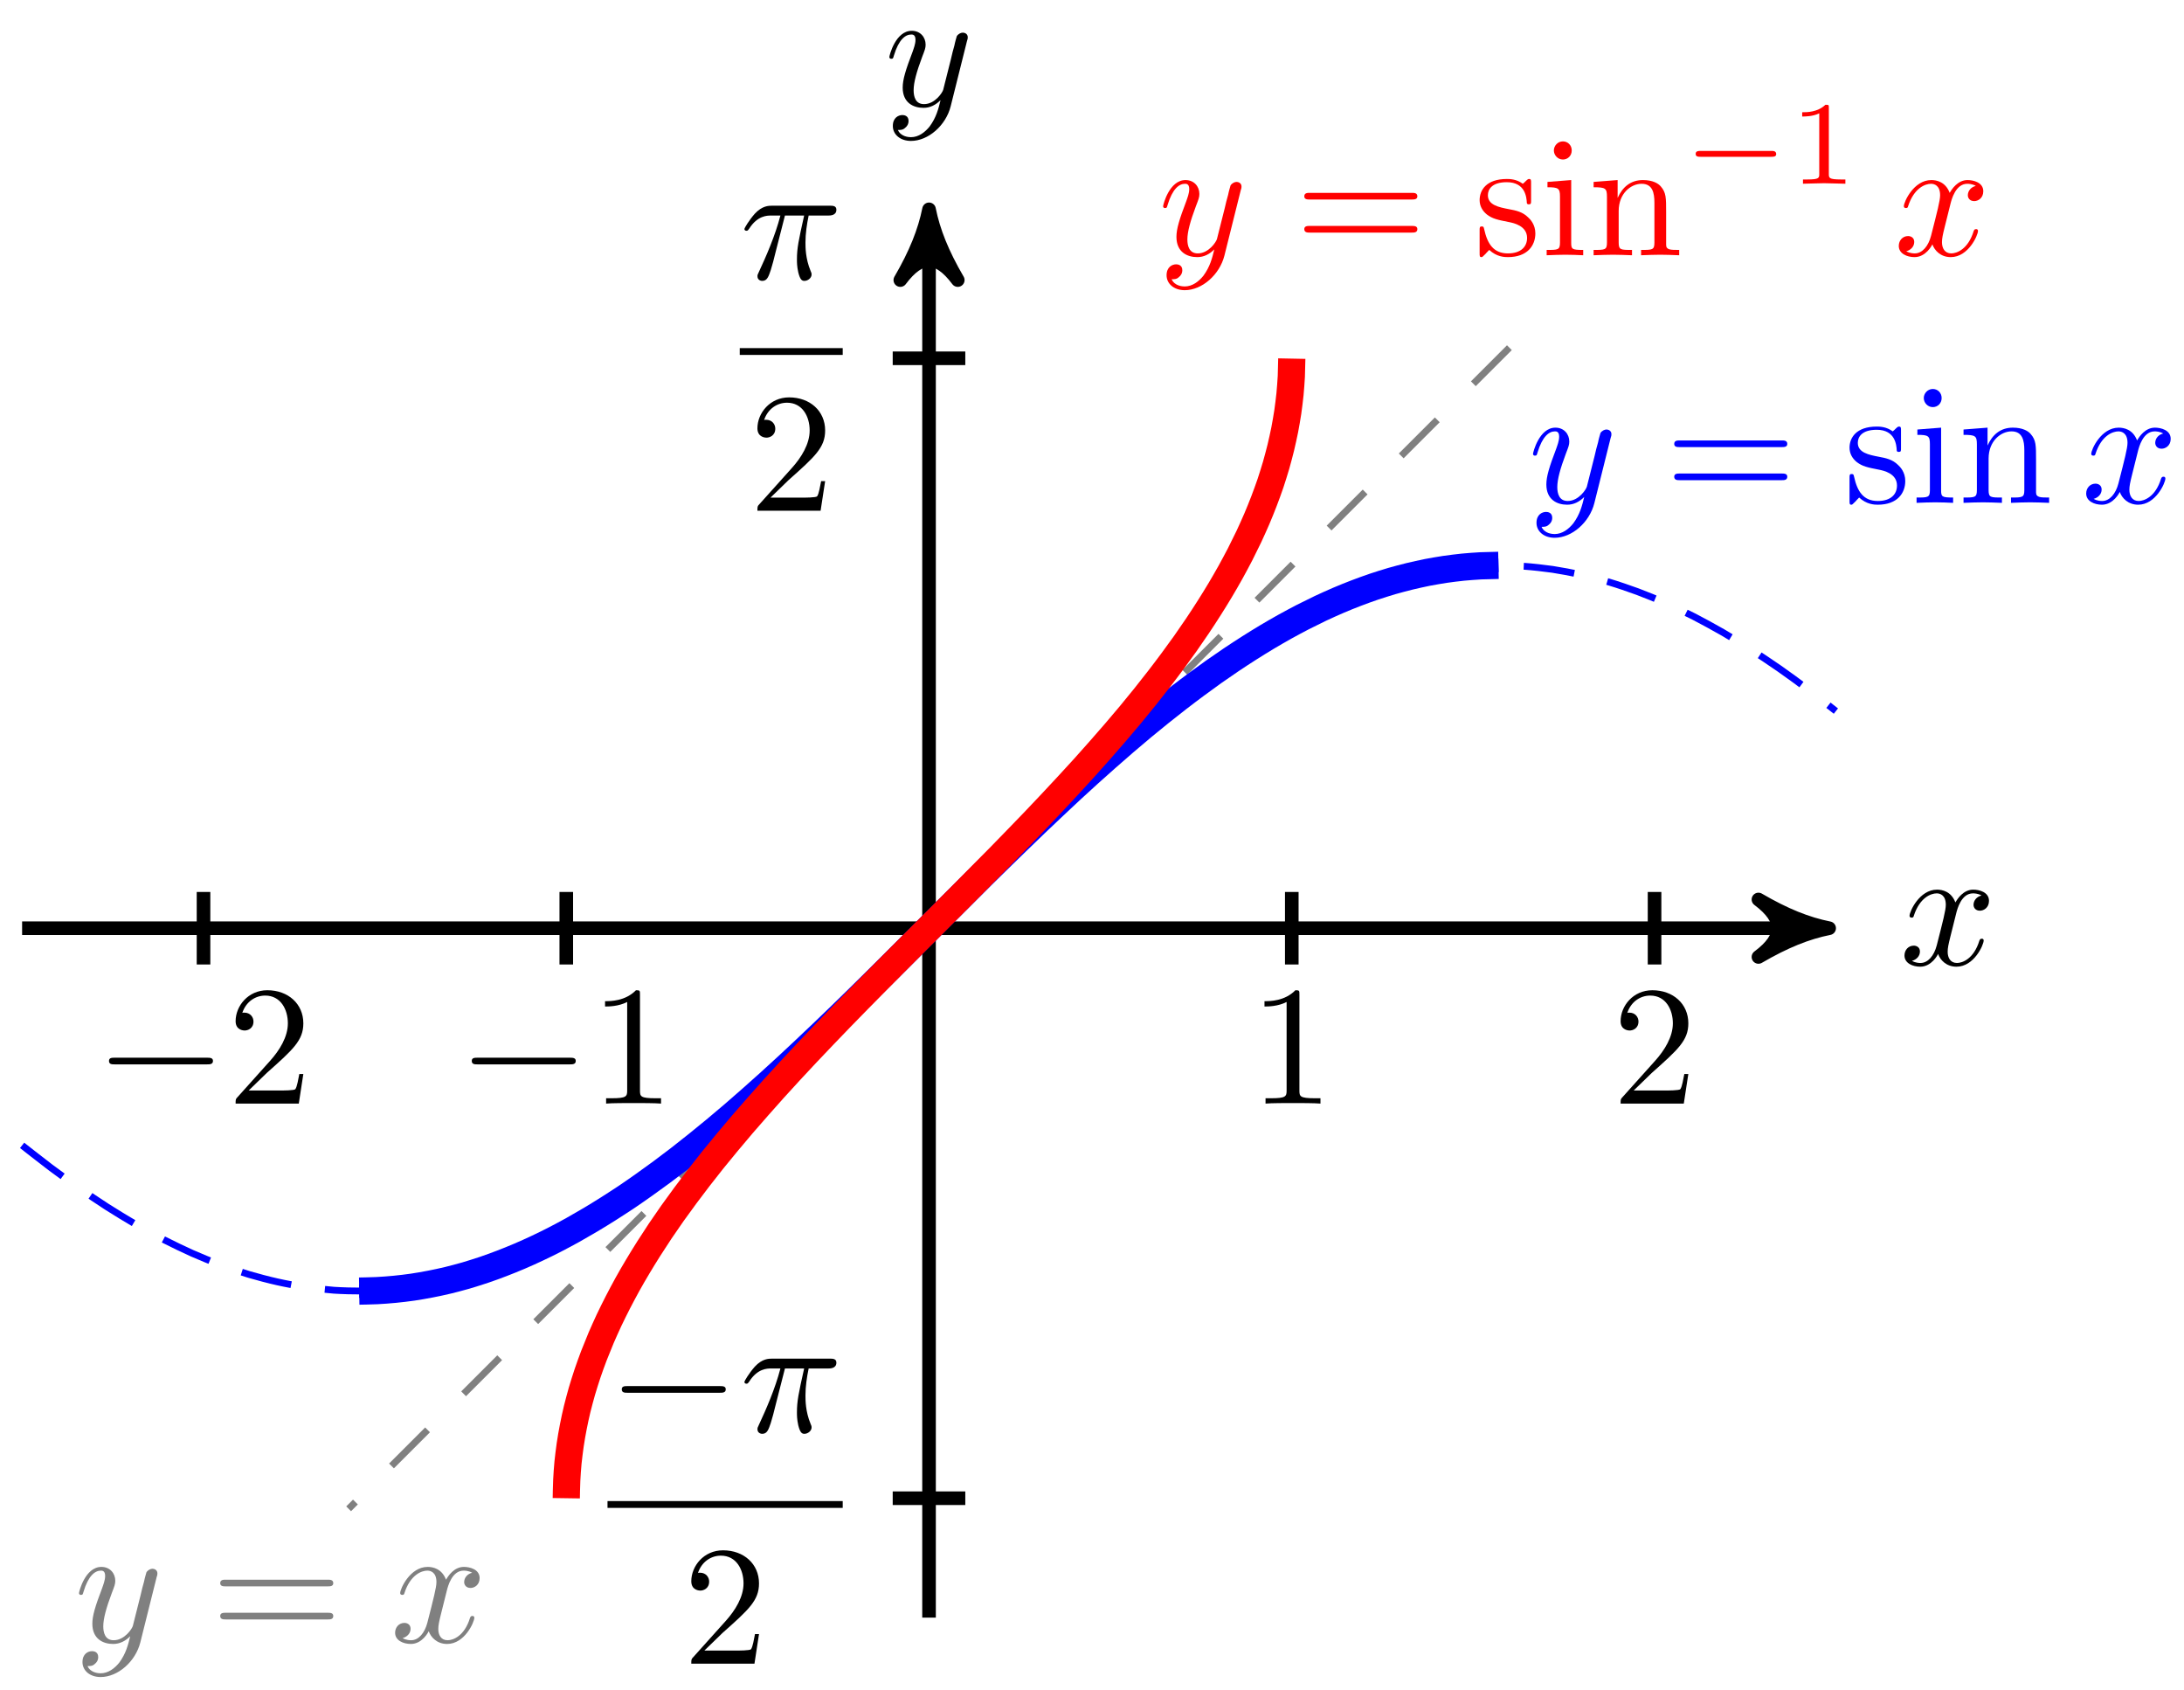 <?xml version="1.0" encoding="UTF-8"?>
<svg xmlns="http://www.w3.org/2000/svg" xmlns:xlink="http://www.w3.org/1999/xlink" width="128pt" height="99pt" viewBox="0 0 128 99" version="1.1">
<defs>
<g>
<symbol overflow="visible" id="glyph0-0">
<path style="stroke:none;" d=""/>
</symbol>
<symbol overflow="visible" id="glyph0-1">
<path style="stroke:none;" d="M 3.328 -3.016 C 3.391 -3.266 3.625 -4.188 4.312 -4.188 C 4.359 -4.188 4.609 -4.188 4.812 -4.062 C 4.531 -4 4.344 -3.766 4.344 -3.516 C 4.344 -3.359 4.453 -3.172 4.719 -3.172 C 4.938 -3.172 5.25 -3.344 5.25 -3.75 C 5.25 -4.266 4.672 -4.406 4.328 -4.406 C 3.75 -4.406 3.406 -3.875 3.281 -3.656 C 3.031 -4.312 2.5 -4.406 2.203 -4.406 C 1.172 -4.406 0.594 -3.125 0.594 -2.875 C 0.594 -2.766 0.703 -2.766 0.719 -2.766 C 0.797 -2.766 0.828 -2.797 0.844 -2.875 C 1.188 -3.938 1.844 -4.188 2.188 -4.188 C 2.375 -4.188 2.719 -4.094 2.719 -3.516 C 2.719 -3.203 2.547 -2.547 2.188 -1.141 C 2.031 -0.531 1.672 -0.109 1.234 -0.109 C 1.172 -0.109 0.953 -0.109 0.734 -0.234 C 0.984 -0.297 1.203 -0.5 1.203 -0.781 C 1.203 -1.047 0.984 -1.125 0.844 -1.125 C 0.531 -1.125 0.297 -0.875 0.297 -0.547 C 0.297 -0.094 0.781 0.109 1.219 0.109 C 1.891 0.109 2.25 -0.594 2.266 -0.641 C 2.391 -0.281 2.75 0.109 3.344 0.109 C 4.375 0.109 4.938 -1.172 4.938 -1.422 C 4.938 -1.531 4.859 -1.531 4.828 -1.531 C 4.734 -1.531 4.719 -1.484 4.688 -1.422 C 4.359 -0.344 3.688 -0.109 3.375 -0.109 C 2.984 -0.109 2.828 -0.422 2.828 -0.766 C 2.828 -0.984 2.875 -1.203 2.984 -1.641 Z M 3.328 -3.016 "/>
</symbol>
<symbol overflow="visible" id="glyph0-2">
<path style="stroke:none;" d="M 4.844 -3.797 C 4.891 -3.938 4.891 -3.953 4.891 -4.031 C 4.891 -4.203 4.75 -4.297 4.594 -4.297 C 4.5 -4.297 4.344 -4.234 4.25 -4.094 C 4.234 -4.031 4.141 -3.734 4.109 -3.547 C 4.031 -3.297 3.969 -3.016 3.906 -2.75 L 3.453 -0.953 C 3.422 -0.812 2.984 -0.109 2.328 -0.109 C 1.828 -0.109 1.719 -0.547 1.719 -0.922 C 1.719 -1.375 1.891 -2 2.219 -2.875 C 2.375 -3.281 2.422 -3.391 2.422 -3.594 C 2.422 -4.031 2.109 -4.406 1.609 -4.406 C 0.656 -4.406 0.297 -2.953 0.297 -2.875 C 0.297 -2.766 0.391 -2.766 0.406 -2.766 C 0.516 -2.766 0.516 -2.797 0.562 -2.953 C 0.844 -3.891 1.234 -4.188 1.578 -4.188 C 1.656 -4.188 1.828 -4.188 1.828 -3.875 C 1.828 -3.625 1.719 -3.359 1.656 -3.172 C 1.25 -2.109 1.078 -1.547 1.078 -1.078 C 1.078 -0.188 1.703 0.109 2.297 0.109 C 2.688 0.109 3.016 -0.062 3.297 -0.344 C 3.172 0.172 3.047 0.672 2.656 1.203 C 2.391 1.531 2.016 1.828 1.562 1.828 C 1.422 1.828 0.969 1.797 0.797 1.406 C 0.953 1.406 1.094 1.406 1.219 1.281 C 1.328 1.203 1.422 1.062 1.422 0.875 C 1.422 0.562 1.156 0.531 1.062 0.531 C 0.828 0.531 0.5 0.688 0.5 1.172 C 0.5 1.672 0.938 2.047 1.562 2.047 C 2.578 2.047 3.609 1.141 3.891 0.016 Z M 4.844 -3.797 "/>
</symbol>
<symbol overflow="visible" id="glyph0-3">
<path style="stroke:none;" d="M 2.641 -3.719 L 3.766 -3.719 C 3.438 -2.25 3.344 -1.812 3.344 -1.141 C 3.344 -1 3.344 -0.734 3.422 -0.391 C 3.531 0.047 3.641 0.109 3.781 0.109 C 3.984 0.109 4.203 -0.062 4.203 -0.266 C 4.203 -0.328 4.203 -0.344 4.141 -0.484 C 3.844 -1.203 3.844 -1.859 3.844 -2.141 C 3.844 -2.656 3.922 -3.203 4.031 -3.719 L 5.156 -3.719 C 5.297 -3.719 5.656 -3.719 5.656 -4.062 C 5.656 -4.297 5.438 -4.297 5.25 -4.297 L 1.906 -4.297 C 1.688 -4.297 1.312 -4.297 0.875 -3.828 C 0.531 -3.438 0.266 -2.984 0.266 -2.938 C 0.266 -2.922 0.266 -2.828 0.391 -2.828 C 0.469 -2.828 0.484 -2.875 0.547 -2.953 C 1.031 -3.719 1.609 -3.719 1.812 -3.719 L 2.375 -3.719 C 2.062 -2.516 1.531 -1.312 1.109 -0.406 C 1.031 -0.25 1.031 -0.234 1.031 -0.156 C 1.031 0.031 1.188 0.109 1.312 0.109 C 1.609 0.109 1.688 -0.172 1.812 -0.531 C 1.953 -1 1.953 -1.016 2.078 -1.516 Z M 2.641 -3.719 "/>
</symbol>
<symbol overflow="visible" id="glyph1-0">
<path style="stroke:none;" d=""/>
</symbol>
<symbol overflow="visible" id="glyph1-1">
<path style="stroke:none;" d="M 6.562 -2.297 C 6.734 -2.297 6.922 -2.297 6.922 -2.5 C 6.922 -2.688 6.734 -2.688 6.562 -2.688 L 1.172 -2.688 C 1 -2.688 0.828 -2.688 0.828 -2.5 C 0.828 -2.297 1 -2.297 1.172 -2.297 Z M 6.562 -2.297 "/>
</symbol>
<symbol overflow="visible" id="glyph2-0">
<path style="stroke:none;" d=""/>
</symbol>
<symbol overflow="visible" id="glyph2-1">
<path style="stroke:none;" d="M 1.266 -0.766 L 2.328 -1.797 C 3.875 -3.172 4.469 -3.703 4.469 -4.703 C 4.469 -5.844 3.578 -6.641 2.359 -6.641 C 1.234 -6.641 0.5 -5.719 0.5 -4.828 C 0.5 -4.281 1 -4.281 1.031 -4.281 C 1.203 -4.281 1.547 -4.391 1.547 -4.812 C 1.547 -5.062 1.359 -5.328 1.016 -5.328 C 0.938 -5.328 0.922 -5.328 0.891 -5.312 C 1.109 -5.969 1.656 -6.328 2.234 -6.328 C 3.141 -6.328 3.562 -5.516 3.562 -4.703 C 3.562 -3.906 3.078 -3.125 2.516 -2.5 L 0.609 -0.375 C 0.5 -0.266 0.5 -0.234 0.5 0 L 4.203 0 L 4.469 -1.734 L 4.234 -1.734 C 4.172 -1.438 4.109 -1 4 -0.844 C 3.938 -0.766 3.281 -0.766 3.062 -0.766 Z M 1.266 -0.766 "/>
</symbol>
<symbol overflow="visible" id="glyph2-2">
<path style="stroke:none;" d="M 2.938 -6.375 C 2.938 -6.625 2.938 -6.641 2.703 -6.641 C 2.078 -6 1.203 -6 0.891 -6 L 0.891 -5.688 C 1.094 -5.688 1.672 -5.688 2.188 -5.953 L 2.188 -0.781 C 2.188 -0.422 2.156 -0.312 1.266 -0.312 L 0.953 -0.312 L 0.953 0 C 1.297 -0.031 2.156 -0.031 2.562 -0.031 C 2.953 -0.031 3.828 -0.031 4.172 0 L 4.172 -0.312 L 3.859 -0.312 C 2.953 -0.312 2.938 -0.422 2.938 -0.781 Z M 2.938 -6.375 "/>
</symbol>
<symbol overflow="visible" id="glyph2-3">
<path style="stroke:none;" d="M 6.844 -3.266 C 7 -3.266 7.188 -3.266 7.188 -3.453 C 7.188 -3.656 7 -3.656 6.859 -3.656 L 0.891 -3.656 C 0.75 -3.656 0.562 -3.656 0.562 -3.453 C 0.562 -3.266 0.75 -3.266 0.891 -3.266 Z M 6.859 -1.328 C 7 -1.328 7.188 -1.328 7.188 -1.531 C 7.188 -1.719 7 -1.719 6.844 -1.719 L 0.891 -1.719 C 0.75 -1.719 0.562 -1.719 0.562 -1.531 C 0.562 -1.328 0.75 -1.328 0.891 -1.328 Z M 6.859 -1.328 "/>
</symbol>
<symbol overflow="visible" id="glyph2-4">
<path style="stroke:none;" d="M 2.078 -1.938 C 2.297 -1.891 3.109 -1.734 3.109 -1.016 C 3.109 -0.516 2.766 -0.109 1.984 -0.109 C 1.141 -0.109 0.781 -0.672 0.594 -1.531 C 0.562 -1.656 0.562 -1.688 0.453 -1.688 C 0.328 -1.688 0.328 -1.625 0.328 -1.453 L 0.328 -0.125 C 0.328 0.047 0.328 0.109 0.438 0.109 C 0.484 0.109 0.5 0.094 0.688 -0.094 C 0.703 -0.109 0.703 -0.125 0.891 -0.312 C 1.328 0.094 1.781 0.109 1.984 0.109 C 3.125 0.109 3.594 -0.562 3.594 -1.281 C 3.594 -1.797 3.297 -2.109 3.172 -2.219 C 2.844 -2.547 2.453 -2.625 2.031 -2.703 C 1.469 -2.812 0.812 -2.938 0.812 -3.516 C 0.812 -3.875 1.062 -4.281 1.922 -4.281 C 3.016 -4.281 3.078 -3.375 3.094 -3.078 C 3.094 -2.984 3.188 -2.984 3.203 -2.984 C 3.344 -2.984 3.344 -3.031 3.344 -3.219 L 3.344 -4.234 C 3.344 -4.391 3.344 -4.469 3.234 -4.469 C 3.188 -4.469 3.156 -4.469 3.031 -4.344 C 3 -4.312 2.906 -4.219 2.859 -4.188 C 2.484 -4.469 2.078 -4.469 1.922 -4.469 C 0.703 -4.469 0.328 -3.797 0.328 -3.234 C 0.328 -2.891 0.484 -2.609 0.75 -2.391 C 1.078 -2.141 1.359 -2.078 2.078 -1.938 Z M 2.078 -1.938 "/>
</symbol>
<symbol overflow="visible" id="glyph2-5">
<path style="stroke:none;" d="M 1.766 -4.406 L 0.375 -4.297 L 0.375 -3.984 C 1.016 -3.984 1.109 -3.922 1.109 -3.438 L 1.109 -0.75 C 1.109 -0.312 1 -0.312 0.328 -0.312 L 0.328 0 C 0.641 -0.016 1.188 -0.031 1.422 -0.031 C 1.781 -0.031 2.125 -0.016 2.469 0 L 2.469 -0.312 C 1.797 -0.312 1.766 -0.359 1.766 -0.75 Z M 1.797 -6.141 C 1.797 -6.453 1.562 -6.672 1.281 -6.672 C 0.969 -6.672 0.75 -6.406 0.75 -6.141 C 0.75 -5.875 0.969 -5.609 1.281 -5.609 C 1.562 -5.609 1.797 -5.828 1.797 -6.141 Z M 1.797 -6.141 "/>
</symbol>
<symbol overflow="visible" id="glyph2-6">
<path style="stroke:none;" d="M 1.094 -3.422 L 1.094 -0.75 C 1.094 -0.312 0.984 -0.312 0.312 -0.312 L 0.312 0 C 0.672 -0.016 1.172 -0.031 1.453 -0.031 C 1.703 -0.031 2.219 -0.016 2.562 0 L 2.562 -0.312 C 1.891 -0.312 1.781 -0.312 1.781 -0.75 L 1.781 -2.594 C 1.781 -3.625 2.5 -4.188 3.125 -4.188 C 3.766 -4.188 3.875 -3.656 3.875 -3.078 L 3.875 -0.75 C 3.875 -0.312 3.766 -0.312 3.094 -0.312 L 3.094 0 C 3.438 -0.016 3.953 -0.031 4.219 -0.031 C 4.469 -0.031 5 -0.016 5.328 0 L 5.328 -0.312 C 4.812 -0.312 4.562 -0.312 4.562 -0.609 L 4.562 -2.516 C 4.562 -3.375 4.562 -3.672 4.25 -4.031 C 4.109 -4.203 3.781 -4.406 3.203 -4.406 C 2.469 -4.406 2 -3.984 1.719 -3.359 L 1.719 -4.406 L 0.312 -4.297 L 0.312 -3.984 C 1.016 -3.984 1.094 -3.922 1.094 -3.422 Z M 1.094 -3.422 "/>
</symbol>
<symbol overflow="visible" id="glyph3-0">
<path style="stroke:none;" d=""/>
</symbol>
<symbol overflow="visible" id="glyph3-1">
<path style="stroke:none;" d="M 5.188 -1.578 C 5.297 -1.578 5.469 -1.578 5.469 -1.734 C 5.469 -1.922 5.297 -1.922 5.188 -1.922 L 1.031 -1.922 C 0.922 -1.922 0.75 -1.922 0.75 -1.75 C 0.75 -1.578 0.906 -1.578 1.031 -1.578 Z M 5.188 -1.578 "/>
</symbol>
<symbol overflow="visible" id="glyph4-0">
<path style="stroke:none;" d=""/>
</symbol>
<symbol overflow="visible" id="glyph4-1">
<path style="stroke:none;" d="M 2.328 -4.438 C 2.328 -4.625 2.328 -4.625 2.125 -4.625 C 1.672 -4.188 1.047 -4.188 0.766 -4.188 L 0.766 -3.938 C 0.922 -3.938 1.391 -3.938 1.766 -4.125 L 1.766 -0.578 C 1.766 -0.344 1.766 -0.25 1.078 -0.25 L 0.812 -0.25 L 0.812 0 C 0.938 0 1.797 -0.031 2.047 -0.031 C 2.266 -0.031 3.141 0 3.297 0 L 3.297 -0.25 L 3.031 -0.25 C 2.328 -0.25 2.328 -0.344 2.328 -0.578 Z M 2.328 -4.438 "/>
</symbol>
</g>
</defs>
<g id="surface1">
<path style="fill:none;stroke-width:0.797;stroke-linecap:butt;stroke-linejoin:miter;stroke:rgb(0%,0%,0%);stroke-opacity:1;stroke-miterlimit:10;" d="M -53.152 0.001 L 51.717 0.001 " transform="matrix(1,0,0,-1,54.448,54.387)"/>
<path style="fill-rule:nonzero;fill:rgb(0%,0%,0%);fill-opacity:1;stroke-width:0.797;stroke-linecap:butt;stroke-linejoin:round;stroke:rgb(0%,0%,0%);stroke-opacity:1;stroke-miterlimit:10;" d="M 1.036 0.001 C -0.261 0.258 -1.554 0.778 -3.108 1.684 C -1.554 0.516 -1.554 -0.519 -3.108 -1.683 C -1.554 -0.777 -0.261 -0.257 1.036 0.001 Z M 1.036 0.001 " transform="matrix(1,0,0,-1,106.167,54.387)"/>
<g style="fill:rgb(0%,0%,0%);fill-opacity:1;">
  <use xlink:href="#glyph0-1" x="111.321" y="56.532"/>
</g>
<path style="fill:none;stroke-width:0.797;stroke-linecap:butt;stroke-linejoin:miter;stroke:rgb(0%,0%,0%);stroke-opacity:1;stroke-miterlimit:10;" d="M 0.001 -40.393 L 0.001 41.085 " transform="matrix(1,0,0,-1,54.448,54.387)"/>
<path style="fill-rule:nonzero;fill:rgb(0%,0%,0%);fill-opacity:1;stroke-width:0.797;stroke-linecap:butt;stroke-linejoin:round;stroke:rgb(0%,0%,0%);stroke-opacity:1;stroke-miterlimit:10;" d="M 1.035 -0.001 C -0.258 0.261 -1.555 0.776 -3.11 1.682 C -1.555 0.518 -1.555 -0.517 -3.11 -1.685 C -1.555 -0.778 -0.258 -0.259 1.035 -0.001 Z M 1.035 -0.001 " transform="matrix(0,-1,-1,0,54.448,13.3)"/>
<g style="fill:rgb(0%,0%,0%);fill-opacity:1;">
  <use xlink:href="#glyph0-2" x="51.827" y="6.21"/>
</g>
<path style="fill:none;stroke-width:0.797;stroke-linecap:butt;stroke-linejoin:miter;stroke:rgb(0%,0%,0%);stroke-opacity:1;stroke-miterlimit:10;" d="M 2.126 -33.397 L -2.128 -33.397 " transform="matrix(1,0,0,-1,54.448,54.387)"/>
<g style="fill:rgb(0%,0%,0%);fill-opacity:1;">
  <use xlink:href="#glyph1-1" x="35.613" y="83.902"/>
</g>
<g style="fill:rgb(0%,0%,0%);fill-opacity:1;">
  <use xlink:href="#glyph0-3" x="43.363" y="83.902"/>
</g>
<path style="fill:none;stroke-width:0.399;stroke-linecap:butt;stroke-linejoin:miter;stroke:rgb(0%,0%,0%);stroke-opacity:1;stroke-miterlimit:10;" d="M 137.64 -38.899 L 151.425 -38.899 " transform="matrix(1,0,0,-1,-102.035,49.252)"/>
<g style="fill:rgb(0%,0%,0%);fill-opacity:1;">
  <use xlink:href="#glyph2-1" x="40.015" y="97.477"/>
</g>
<path style="fill:none;stroke-width:0.797;stroke-linecap:butt;stroke-linejoin:miter;stroke:rgb(0%,0%,0%);stroke-opacity:1;stroke-miterlimit:10;" d="M 2.126 33.394 L -2.128 33.394 " transform="matrix(1,0,0,-1,54.448,54.387)"/>
<g style="fill:rgb(0%,0%,0%);fill-opacity:1;">
  <use xlink:href="#glyph0-3" x="43.363" y="16.349"/>
</g>
<path style="fill:none;stroke-width:0.399;stroke-linecap:butt;stroke-linejoin:miter;stroke:rgb(0%,0%,0%);stroke-opacity:1;stroke-miterlimit:10;" d="M 137.641 -38.897 L 143.676 -38.897 " transform="matrix(1,0,0,-1,-94.286,-18.301)"/>
<g style="fill:rgb(0%,0%,0%);fill-opacity:1;">
  <use xlink:href="#glyph2-1" x="43.891" y="29.924"/>
</g>
<path style="fill:none;stroke-width:0.797;stroke-linecap:butt;stroke-linejoin:miter;stroke:rgb(0%,0%,0%);stroke-opacity:1;stroke-miterlimit:10;" d="M -42.52 2.125 L -42.52 -2.124 " transform="matrix(1,0,0,-1,54.448,54.387)"/>
<g style="fill:rgb(0%,0%,0%);fill-opacity:1;">
  <use xlink:href="#glyph1-1" x="5.56" y="64.661"/>
</g>
<g style="fill:rgb(0%,0%,0%);fill-opacity:1;">
  <use xlink:href="#glyph2-1" x="13.309" y="64.661"/>
</g>
<path style="fill:none;stroke-width:0.797;stroke-linecap:butt;stroke-linejoin:miter;stroke:rgb(0%,0%,0%);stroke-opacity:1;stroke-miterlimit:10;" d="M -21.259 2.125 L -21.259 -2.124 " transform="matrix(1,0,0,-1,54.448,54.387)"/>
<g style="fill:rgb(0%,0%,0%);fill-opacity:1;">
  <use xlink:href="#glyph1-1" x="26.822" y="64.661"/>
</g>
<g style="fill:rgb(0%,0%,0%);fill-opacity:1;">
  <use xlink:href="#glyph2-2" x="34.57" y="64.661"/>
</g>
<path style="fill:none;stroke-width:0.797;stroke-linecap:butt;stroke-linejoin:miter;stroke:rgb(0%,0%,0%);stroke-opacity:1;stroke-miterlimit:10;" d="M 21.261 2.125 L 21.261 -2.124 " transform="matrix(1,0,0,-1,54.448,54.387)"/>
<g style="fill:rgb(0%,0%,0%);fill-opacity:1;">
  <use xlink:href="#glyph2-2" x="73.218" y="64.661"/>
</g>
<path style="fill:none;stroke-width:0.797;stroke-linecap:butt;stroke-linejoin:miter;stroke:rgb(0%,0%,0%);stroke-opacity:1;stroke-miterlimit:10;" d="M 42.522 2.125 L 42.522 -2.124 " transform="matrix(1,0,0,-1,54.448,54.387)"/>
<g style="fill:rgb(0%,0%,0%);fill-opacity:1;">
  <use xlink:href="#glyph2-1" x="94.481" y="64.661"/>
</g>
<path style="fill:none;stroke-width:0.399;stroke-linecap:butt;stroke-linejoin:miter;stroke:rgb(50%,50%,50%);stroke-opacity:1;stroke-dasharray:2.989,2.989;stroke-miterlimit:10;" d="M 34.015 34.015 L -34.016 -34.018 " transform="matrix(1,0,0,-1,54.448,54.387)"/>
<g style="fill:rgb(50%,50%,50%);fill-opacity:1;">
  <use xlink:href="#glyph0-2" x="4.334" y="96.214"/>
</g>
<g style="fill:rgb(50%,50%,50%);fill-opacity:1;">
  <use xlink:href="#glyph2-3" x="12.344" y="96.214"/>
</g>
<g style="fill:rgb(50%,50%,50%);fill-opacity:1;">
  <use xlink:href="#glyph0-1" x="22.86" y="96.214"/>
</g>
<path style="fill:none;stroke-width:0.399;stroke-linecap:butt;stroke-linejoin:miter;stroke:rgb(0%,0%,100%);stroke-opacity:1;stroke-dasharray:2.989,1.993;stroke-miterlimit:10;" d="M -53.152 -12.722 C -53.152 -12.722 -51.949 -13.667 -51.488 -14.015 C -51.027 -14.358 -50.289 -14.897 -49.828 -15.218 C -49.367 -15.538 -48.629 -16.034 -48.168 -16.331 C -47.707 -16.624 -46.969 -17.077 -46.508 -17.343 C -46.047 -17.608 -45.305 -18.015 -44.844 -18.249 C -44.383 -18.487 -43.645 -18.839 -43.184 -19.046 C -42.723 -19.249 -41.985 -19.554 -41.524 -19.725 C -41.063 -19.897 -40.325 -20.143 -39.864 -20.284 C -39.403 -20.421 -38.661 -20.616 -38.2 -20.718 C -37.739 -20.823 -37.001 -20.96 -36.54 -21.026 C -36.079 -21.093 -35.341 -21.175 -34.88 -21.21 C -34.419 -21.241 -33.681 -21.261 -33.22 -21.257 C -32.759 -21.253 -32.02 -21.221 -31.56 -21.179 C -31.099 -21.139 -30.357 -21.046 -29.896 -20.972 C -29.435 -20.897 -28.696 -20.749 -28.236 -20.636 C -27.775 -20.526 -27.036 -20.319 -26.575 -20.175 C -26.115 -20.03 -25.376 -19.768 -24.915 -19.589 C -24.455 -19.413 -23.712 -19.097 -23.251 -18.886 C -22.791 -18.675 -22.052 -18.308 -21.591 -18.065 C -21.131 -17.823 -20.392 -17.409 -19.931 -17.136 C -19.47 -16.862 -18.732 -16.401 -18.271 -16.101 C -17.81 -15.804 -17.072 -15.296 -16.611 -14.972 C -16.15 -14.644 -15.408 -14.097 -14.947 -13.745 C -14.486 -13.394 -13.748 -12.812 -13.287 -12.441 C -12.826 -12.066 -12.088 -11.448 -11.627 -11.054 C -11.166 -10.663 -10.428 -10.015 -9.967 -9.605 C -9.506 -9.195 -8.764 -8.519 -8.303 -8.093 C -7.842 -7.667 -7.104 -6.976 -6.643 -6.534 C -6.182 -6.097 -5.444 -5.386 -4.983 -4.937 C -4.522 -4.488 -3.784 -3.761 -3.323 -3.308 C -2.862 -2.855 -2.12 -2.117 -1.659 -1.66 C -1.198 -1.199 -0.46 -0.46 0.001 0.001 C 0.462 0.461 1.2 1.2 1.661 1.661 C 2.122 2.118 2.86 2.852 3.321 3.309 C 3.782 3.762 4.52 4.489 4.981 4.938 C 5.442 5.383 6.184 6.098 6.645 6.535 C 7.106 6.973 7.844 7.668 8.305 8.094 C 8.766 8.52 9.504 9.192 9.965 9.606 C 10.426 10.016 11.164 10.66 11.625 11.055 C 12.086 11.449 12.828 12.067 13.289 12.438 C 13.75 12.813 14.488 13.395 14.949 13.746 C 15.41 14.098 16.149 14.645 16.609 14.969 C 17.07 15.297 17.809 15.801 18.269 16.102 C 18.73 16.402 19.469 16.863 19.93 17.137 C 20.39 17.41 21.133 17.824 21.593 18.066 C 22.054 18.309 22.793 18.676 23.254 18.887 C 23.714 19.098 24.453 19.41 24.914 19.59 C 25.375 19.769 26.113 20.031 26.574 20.176 C 27.035 20.32 27.777 20.527 28.238 20.637 C 28.699 20.746 29.437 20.898 29.898 20.973 C 30.359 21.047 31.097 21.141 31.558 21.18 C 32.019 21.219 32.757 21.254 33.218 21.258 C 33.679 21.262 34.421 21.238 34.882 21.207 C 35.343 21.176 36.081 21.094 36.542 21.027 C 37.003 20.957 37.741 20.82 38.202 20.719 C 38.663 20.617 39.401 20.422 39.862 20.281 C 40.323 20.144 41.061 19.894 41.522 19.723 C 41.983 19.551 42.725 19.25 43.186 19.047 C 43.647 18.84 44.385 18.484 44.846 18.25 C 45.307 18.012 46.045 17.609 46.506 17.344 C 46.967 17.078 47.705 16.625 48.166 16.332 C 48.627 16.035 49.369 15.539 49.83 15.219 C 50.291 14.899 51.029 14.359 51.49 14.012 C 51.951 13.668 53.15 12.723 53.15 12.723 " transform="matrix(1,0,0,-1,54.448,54.387)"/>
<path style="fill:none;stroke-width:1.594;stroke-linecap:butt;stroke-linejoin:miter;stroke:rgb(0%,0%,100%);stroke-opacity:1;stroke-miterlimit:10;" d="M -33.395 -21.261 C -33.395 -21.261 -32.642 -21.249 -32.352 -21.233 C -32.063 -21.218 -31.599 -21.186 -31.31 -21.155 C -31.021 -21.128 -30.556 -21.073 -30.267 -21.03 C -29.978 -20.987 -29.513 -20.909 -29.224 -20.85 C -28.931 -20.796 -28.47 -20.694 -28.177 -20.624 C -27.888 -20.554 -27.423 -20.429 -27.134 -20.347 C -26.845 -20.261 -26.38 -20.116 -26.091 -20.018 C -25.802 -19.921 -25.337 -19.753 -25.048 -19.64 C -24.759 -19.53 -24.294 -19.343 -24.005 -19.218 C -23.716 -19.097 -23.251 -18.886 -22.962 -18.749 C -22.673 -18.616 -22.209 -18.386 -21.92 -18.237 C -21.63 -18.089 -21.166 -17.839 -20.877 -17.679 C -20.588 -17.518 -20.123 -17.249 -19.834 -17.077 C -19.545 -16.905 -19.08 -16.62 -18.791 -16.436 C -18.498 -16.253 -18.037 -15.948 -17.744 -15.757 C -17.455 -15.562 -16.99 -15.241 -16.701 -15.034 C -16.412 -14.831 -15.947 -14.495 -15.658 -14.28 C -15.369 -14.065 -14.904 -13.714 -14.615 -13.491 C -14.326 -13.269 -13.861 -12.901 -13.572 -12.667 C -13.283 -12.437 -12.819 -12.058 -12.529 -11.816 C -12.24 -11.577 -11.776 -11.183 -11.487 -10.937 C -11.198 -10.687 -10.733 -10.284 -10.444 -10.027 C -10.155 -9.773 -9.69 -9.359 -9.401 -9.097 C -9.112 -8.835 -8.647 -8.409 -8.358 -8.144 C -8.065 -7.874 -7.604 -7.441 -7.315 -7.171 C -7.022 -6.898 -6.561 -6.456 -6.268 -6.179 C -5.979 -5.902 -5.514 -5.452 -5.225 -5.175 C -4.936 -4.894 -4.471 -4.441 -4.182 -4.156 C -3.893 -3.87 -3.428 -3.413 -3.139 -3.128 C -2.85 -2.843 -2.386 -2.382 -2.096 -2.093 C -1.807 -1.804 -1.343 -1.343 -1.054 -1.054 C -0.765 -0.765 -0.3 -0.3 -0.011 -0.011 C 0.278 0.278 0.743 0.743 1.032 1.032 C 1.321 1.321 1.786 1.786 2.075 2.071 C 2.364 2.36 2.829 2.821 3.118 3.11 C 3.411 3.395 3.872 3.852 4.165 4.137 C 4.454 4.418 4.919 4.871 5.208 5.153 C 5.497 5.434 5.962 5.883 6.251 6.16 C 6.54 6.438 7.005 6.879 7.294 7.149 C 7.583 7.422 8.047 7.856 8.336 8.125 C 8.626 8.391 9.09 8.817 9.379 9.078 C 9.668 9.34 10.133 9.754 10.422 10.008 C 10.711 10.266 11.176 10.668 11.465 10.918 C 11.754 11.164 12.219 11.559 12.508 11.801 C 12.797 12.039 13.262 12.418 13.551 12.652 C 13.844 12.883 14.305 13.25 14.598 13.477 C 14.887 13.699 15.348 14.051 15.641 14.266 C 15.93 14.481 16.395 14.816 16.684 15.024 C 16.973 15.227 17.437 15.547 17.727 15.742 C 18.016 15.938 18.48 16.238 18.769 16.422 C 19.058 16.605 19.523 16.895 19.812 17.066 C 20.101 17.238 20.566 17.508 20.855 17.668 C 21.144 17.828 21.609 18.078 21.898 18.227 C 22.187 18.375 22.652 18.605 22.941 18.742 C 23.23 18.879 23.695 19.086 23.984 19.211 C 24.273 19.336 24.738 19.523 25.027 19.633 C 25.32 19.746 25.781 19.914 26.074 20.012 C 26.363 20.109 26.828 20.254 27.117 20.34 C 27.406 20.422 27.87 20.547 28.159 20.617 C 28.449 20.687 28.913 20.789 29.202 20.848 C 29.491 20.902 29.956 20.984 30.245 21.027 C 30.534 21.07 30.999 21.125 31.288 21.156 C 31.577 21.183 32.042 21.219 32.331 21.234 C 32.62 21.246 33.374 21.262 33.374 21.262 " transform="matrix(1,0,0,-1,54.448,54.387)"/>
<path style="fill:none;stroke-width:0.797;stroke-linecap:butt;stroke-linejoin:miter;stroke:rgb(0%,0%,100%);stroke-opacity:1;stroke-dasharray:2.989,1.993;stroke-miterlimit:10;" d="M -33.395 -21.261 C -33.395 -21.261 -32.642 -21.249 -32.352 -21.233 C -32.063 -21.218 -31.599 -21.186 -31.31 -21.155 C -31.021 -21.128 -30.556 -21.073 -30.267 -21.03 C -29.978 -20.987 -29.513 -20.909 -29.224 -20.85 C -28.931 -20.796 -28.47 -20.694 -28.177 -20.624 C -27.888 -20.554 -27.423 -20.429 -27.134 -20.347 C -26.845 -20.261 -26.38 -20.116 -26.091 -20.018 C -25.802 -19.921 -25.337 -19.753 -25.048 -19.64 C -24.759 -19.53 -24.294 -19.343 -24.005 -19.218 C -23.716 -19.097 -23.251 -18.886 -22.962 -18.749 C -22.673 -18.616 -22.209 -18.386 -21.92 -18.237 C -21.63 -18.089 -21.166 -17.839 -20.877 -17.679 C -20.588 -17.518 -20.123 -17.249 -19.834 -17.077 C -19.545 -16.905 -19.08 -16.62 -18.791 -16.436 C -18.498 -16.253 -18.037 -15.948 -17.744 -15.757 C -17.455 -15.562 -16.99 -15.241 -16.701 -15.034 C -16.412 -14.831 -15.947 -14.495 -15.658 -14.28 C -15.369 -14.065 -14.904 -13.714 -14.615 -13.491 C -14.326 -13.269 -13.861 -12.901 -13.572 -12.667 C -13.283 -12.437 -12.819 -12.058 -12.529 -11.816 C -12.24 -11.577 -11.776 -11.183 -11.487 -10.937 C -11.198 -10.687 -10.733 -10.284 -10.444 -10.027 C -10.155 -9.773 -9.69 -9.359 -9.401 -9.097 C -9.112 -8.835 -8.647 -8.409 -8.358 -8.144 C -8.065 -7.874 -7.604 -7.441 -7.315 -7.171 C -7.022 -6.898 -6.561 -6.456 -6.268 -6.179 C -5.979 -5.902 -5.514 -5.452 -5.225 -5.175 C -4.936 -4.894 -4.471 -4.441 -4.182 -4.156 C -3.893 -3.87 -3.428 -3.413 -3.139 -3.128 C -2.85 -2.843 -2.386 -2.382 -2.096 -2.093 C -1.807 -1.804 -1.343 -1.343 -1.054 -1.054 C -0.765 -0.765 -0.3 -0.3 -0.011 -0.011 C 0.278 0.278 0.743 0.743 1.032 1.032 C 1.321 1.321 1.786 1.786 2.075 2.071 C 2.364 2.36 2.829 2.821 3.118 3.11 C 3.411 3.395 3.872 3.852 4.165 4.137 C 4.454 4.418 4.919 4.871 5.208 5.153 C 5.497 5.434 5.962 5.883 6.251 6.16 C 6.54 6.438 7.005 6.879 7.294 7.149 C 7.583 7.422 8.047 7.856 8.336 8.125 C 8.626 8.391 9.09 8.817 9.379 9.078 C 9.668 9.34 10.133 9.754 10.422 10.008 C 10.711 10.266 11.176 10.668 11.465 10.918 C 11.754 11.164 12.219 11.559 12.508 11.801 C 12.797 12.039 13.262 12.418 13.551 12.652 C 13.844 12.883 14.305 13.25 14.598 13.477 C 14.887 13.699 15.348 14.051 15.641 14.266 C 15.93 14.481 16.395 14.816 16.684 15.024 C 16.973 15.227 17.437 15.547 17.727 15.742 C 18.016 15.938 18.48 16.238 18.769 16.422 C 19.058 16.605 19.523 16.895 19.812 17.066 C 20.101 17.238 20.566 17.508 20.855 17.668 C 21.144 17.828 21.609 18.078 21.898 18.227 C 22.187 18.375 22.652 18.605 22.941 18.742 C 23.23 18.879 23.695 19.086 23.984 19.211 C 24.273 19.336 24.738 19.523 25.027 19.633 C 25.32 19.746 25.781 19.914 26.074 20.012 C 26.363 20.109 26.828 20.254 27.117 20.34 C 27.406 20.422 27.87 20.547 28.159 20.617 C 28.449 20.687 28.913 20.789 29.202 20.848 C 29.491 20.902 29.956 20.984 30.245 21.027 C 30.534 21.07 30.999 21.125 31.288 21.156 C 31.577 21.183 32.042 21.219 32.331 21.234 C 32.62 21.246 33.374 21.262 33.374 21.262 " transform="matrix(1,0,0,-1,54.448,54.387)"/>
<g style="fill:rgb(0%,0%,100%);fill-opacity:1;">
  <use xlink:href="#glyph0-2" x="89.551" y="29.463"/>
</g>
<g style="fill:rgb(0%,0%,100%);fill-opacity:1;">
  <use xlink:href="#glyph2-3" x="97.561" y="29.463"/>
</g>
<g style="fill:rgb(0%,0%,100%);fill-opacity:1;">
  <use xlink:href="#glyph2-4" x="108.07" y="29.463"/>
  <use xlink:href="#glyph2-5" x="111.999" y="29.463"/>
  <use xlink:href="#glyph2-6" x="114.767" y="29.463"/>
</g>
<g style="fill:rgb(0%,0%,100%);fill-opacity:1;">
  <use xlink:href="#glyph0-1" x="121.97" y="29.463"/>
</g>
<path style="fill:none;stroke-width:1.594;stroke-linecap:butt;stroke-linejoin:miter;stroke:rgb(100%,0%,0%);stroke-opacity:1;stroke-miterlimit:10;" d="M -21.259 -33.397 C -21.259 -33.397 -21.248 -32.643 -21.232 -32.35 C -21.22 -32.061 -21.185 -31.596 -21.158 -31.307 C -21.127 -31.018 -21.072 -30.553 -21.029 -30.264 C -20.986 -29.975 -20.908 -29.51 -20.849 -29.221 C -20.795 -28.932 -20.693 -28.467 -20.623 -28.178 C -20.552 -27.889 -20.427 -27.424 -20.345 -27.135 C -20.259 -26.846 -20.115 -26.381 -20.017 -26.092 C -19.92 -25.803 -19.752 -25.339 -19.642 -25.05 C -19.529 -24.76 -19.342 -24.296 -19.22 -24.007 C -19.095 -23.718 -18.888 -23.253 -18.752 -22.964 C -18.615 -22.675 -18.385 -22.21 -18.236 -21.921 C -18.088 -21.628 -17.838 -21.167 -17.678 -20.874 C -17.517 -20.585 -17.252 -20.12 -17.076 -19.831 C -16.904 -19.542 -16.619 -19.077 -16.435 -18.788 C -16.252 -18.499 -15.947 -18.034 -15.756 -17.745 C -15.561 -17.456 -15.24 -16.991 -15.037 -16.702 C -14.83 -16.413 -14.494 -15.948 -14.279 -15.659 C -14.065 -15.37 -13.713 -14.905 -13.49 -14.616 C -13.268 -14.327 -12.901 -13.862 -12.67 -13.573 C -12.436 -13.284 -12.057 -12.819 -11.815 -12.53 C -11.576 -12.241 -11.182 -11.776 -10.936 -11.487 C -10.686 -11.198 -10.284 -10.734 -10.026 -10.444 C -9.772 -10.152 -9.358 -9.691 -9.096 -9.398 C -8.834 -9.109 -8.409 -8.648 -8.143 -8.355 C -7.873 -8.066 -7.44 -7.601 -7.17 -7.312 C -6.897 -7.023 -6.456 -6.558 -6.178 -6.269 C -5.901 -5.98 -5.456 -5.515 -5.174 -5.226 C -4.893 -4.937 -4.44 -4.472 -4.155 -4.183 C -3.874 -3.894 -3.413 -3.429 -3.128 -3.14 C -2.843 -2.851 -2.382 -2.386 -2.093 -2.097 C -1.804 -1.808 -1.343 -1.343 -1.054 -1.054 C -0.765 -0.765 -0.3 -0.3 -0.011 -0.011 C 0.278 0.278 0.743 0.743 1.032 1.032 C 1.321 1.321 1.786 1.786 2.071 2.075 C 2.36 2.368 2.821 2.829 3.106 3.122 C 3.395 3.411 3.852 3.875 4.138 4.164 C 4.419 4.454 4.872 4.918 5.153 5.207 C 5.434 5.496 5.883 5.961 6.161 6.25 C 6.438 6.539 6.88 7.004 7.149 7.293 C 7.422 7.582 7.856 8.047 8.122 8.336 C 8.391 8.625 8.817 9.09 9.079 9.379 C 9.34 9.668 9.754 10.133 10.008 10.422 C 10.266 10.711 10.668 11.176 10.918 11.465 C 11.164 11.754 11.559 12.219 11.801 12.508 C 12.039 12.797 12.418 13.262 12.653 13.551 C 12.883 13.844 13.25 14.305 13.477 14.598 C 13.699 14.887 14.051 15.348 14.266 15.641 C 14.481 15.93 14.817 16.395 15.024 16.684 C 15.227 16.973 15.547 17.438 15.742 17.727 C 15.938 18.016 16.238 18.48 16.422 18.769 C 16.606 19.059 16.895 19.523 17.066 19.812 C 17.238 20.101 17.508 20.566 17.668 20.855 C 17.828 21.144 18.078 21.609 18.227 21.898 C 18.375 22.187 18.605 22.652 18.742 22.941 C 18.879 23.23 19.086 23.695 19.211 23.984 C 19.336 24.273 19.523 24.738 19.633 25.027 C 19.746 25.32 19.914 25.781 20.012 26.07 C 20.109 26.363 20.254 26.824 20.34 27.117 C 20.422 27.406 20.547 27.871 20.617 28.16 C 20.687 28.449 20.789 28.914 20.847 29.203 C 20.902 29.492 20.984 29.957 21.027 30.246 C 21.07 30.535 21.125 31 21.156 31.289 C 21.183 31.578 21.219 32.043 21.234 32.332 C 21.246 32.621 21.261 33.375 21.261 33.375 " transform="matrix(1,0,0,-1,54.448,54.387)"/>
<g style="fill:rgb(100%,0%,0%);fill-opacity:1;">
  <use xlink:href="#glyph0-2" x="67.871" y="14.956"/>
</g>
<g style="fill:rgb(100%,0%,0%);fill-opacity:1;">
  <use xlink:href="#glyph2-3" x="75.88" y="14.956"/>
</g>
<g style="fill:rgb(100%,0%,0%);fill-opacity:1;">
  <use xlink:href="#glyph2-4" x="86.39" y="14.956"/>
  <use xlink:href="#glyph2-5" x="90.319" y="14.956"/>
  <use xlink:href="#glyph2-6" x="93.087" y="14.956"/>
</g>
<g style="fill:rgb(100%,0%,0%);fill-opacity:1;">
  <use xlink:href="#glyph3-1" x="98.63" y="10.765"/>
</g>
<g style="fill:rgb(100%,0%,0%);fill-opacity:1;">
  <use xlink:href="#glyph4-1" x="104.857" y="10.765"/>
</g>
<g style="fill:rgb(100%,0%,0%);fill-opacity:1;">
  <use xlink:href="#glyph0-1" x="110.987" y="14.956"/>
</g>
</g>
</svg>
